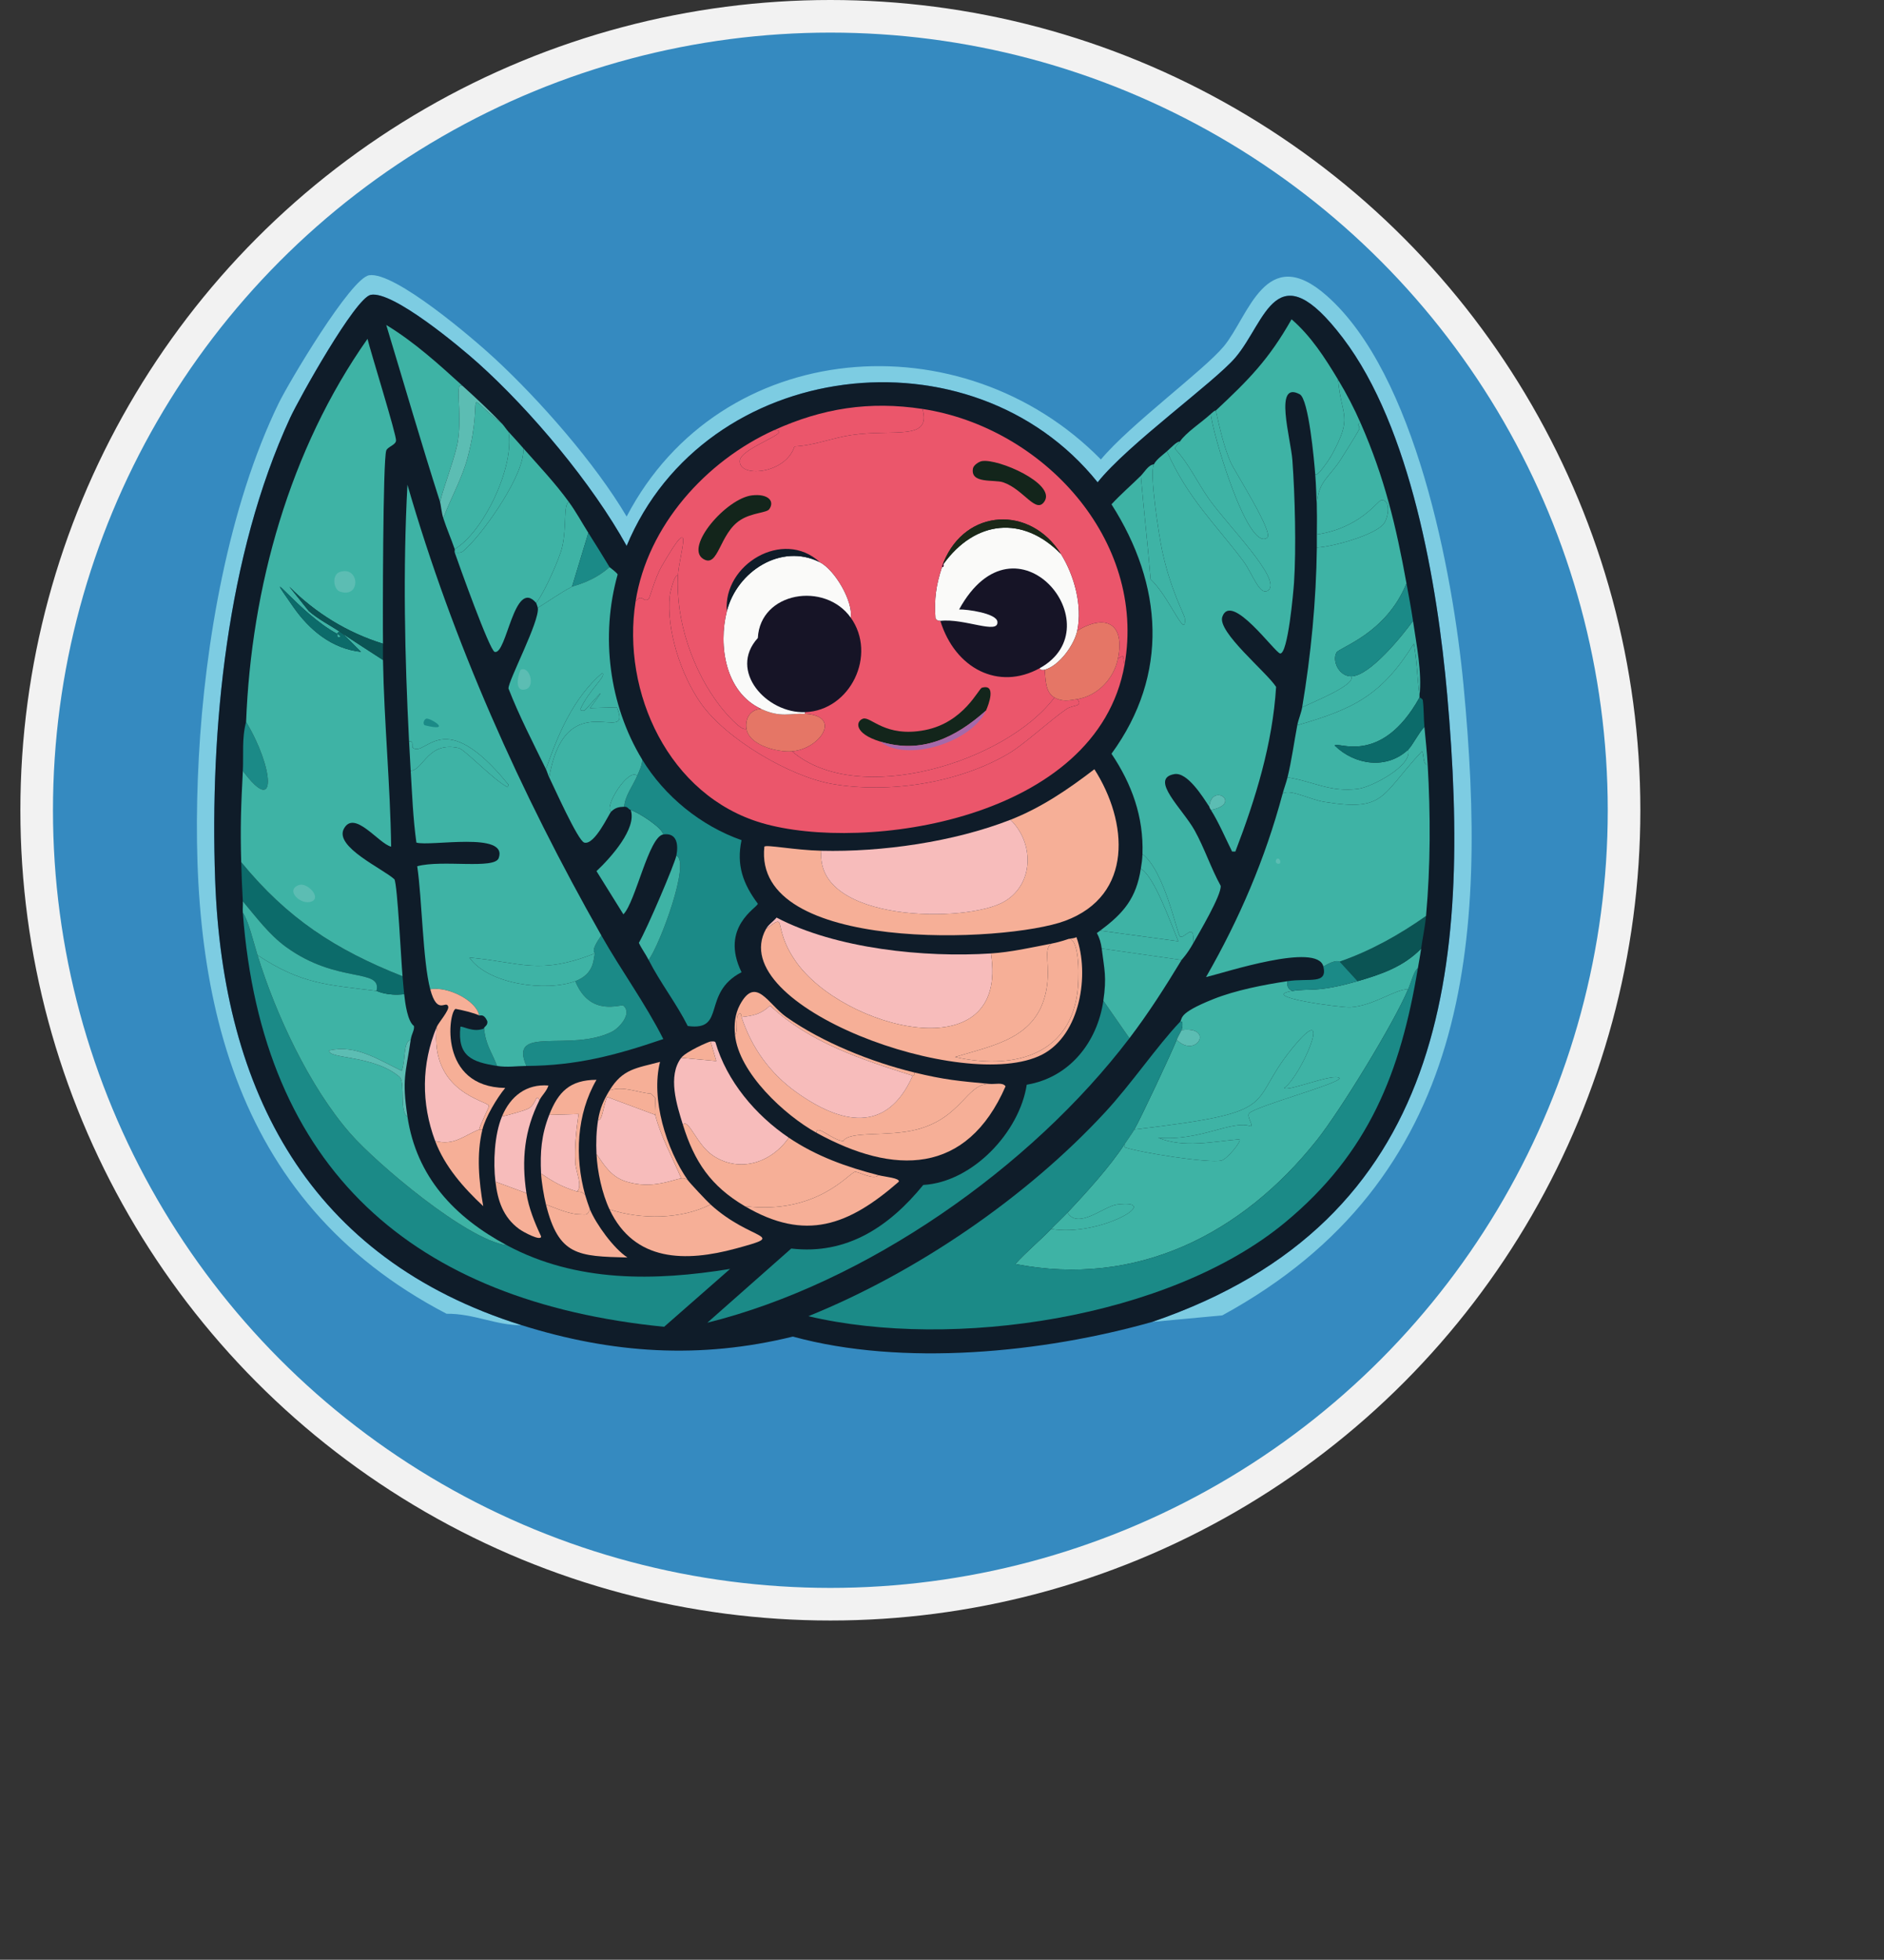 <?xml version="1.0" encoding="UTF-8"?>
<svg xmlns="http://www.w3.org/2000/svg" viewBox="0 0 578 601.05"><rect x="0" y="0" width="578" height="601.05" fill="#333333" stroke="none"/>
  <defs>
    <style>
      .cls-1 {
        fill: #358ac0;
        stroke: #f2f2f2;
        stroke-miterlimit: 10;
        stroke-width: 10px;
      }

      .cls-2 {
        fill: #f7bcbb;
      }

      .cls-2, .cls-3, .cls-4, .cls-5, .cls-6, .cls-7, .cls-8, .cls-9, .cls-10, .cls-11, .cls-12, .cls-13, .cls-14, .cls-15, .cls-16, .cls-17, .cls-18 {
        stroke-width: 0px;
      }

      .cls-3 {
        fill: #5cbdb3;
      }

      .cls-4 {
        fill: #531234;
      }

      .cls-5 {
        fill: #1b2818;
      }

      .cls-6 {
        fill: #1b8a87;
      }

      .cls-7 {
        fill: #0c6b6a;
      }

      .cls-8 {
        fill: #0f1c29;
      }

      .cls-9 {
        fill: #3eb3a5;
      }

      .cls-10 {
        fill: #0b5454;
      }

      .cls-11 {
        fill: #161426;
      }

      .cls-12 {
        fill: #13251b;
      }

      .cls-13 {
        fill: #a569a9;
      }

      .cls-14 {
        fill: #7dcce2;
      }

      .cls-15 {
        fill: #eb566b;
      }

      .cls-16 {
        fill: #e57666;
      }

      .cls-17 {
        fill: #fafaf9;
      }

      .cls-18 {
        fill: #f6af97;
      }
    </style>
  </defs>
  <g id="Laag_2" data-name="Laag 2">
    <circle class="cls-1" cx="254.75" cy="248.5" r="243.5"/>
  </g>
  <g id="Laag_1" data-name="Laag 1">
    <path class="cls-14" d="m375,403.42l-21.5,2c90.59-30.95,97.92-108.41,90.5-192.25-2.98-33.72-11.1-82.04-32-109.5-20.61-27.08-23.55-5.09-33,6-6.4,7.51-33.15,26.75-42.25,38.25-38.63-48.09-120.44-38.23-144.5,19.5-10.57-19.11-29.29-41.45-45.5-56-5.65-5.07-26.26-22.31-33-21-4.76.93-22.03,31.87-24.75,37.75-19.41,42.03-24.62,95.66-23,141.5,2.3,65.24,28.95,116.34,94,136.75-7.67.13-14.62-3.6-23-3.5-67.04-34.9-79.76-100.83-76-170.75,1.88-34.91,9.11-76.87,24.5-108.5,3.11-6.39,22.12-38.37,27.75-39.25,7.86-1.23,32.11,19.59,38.5,25.5,13.9,12.86,30.88,32.21,40.5,48.5,28.82-55.15,103.05-60.67,145.5-17.5,8.91-10.69,31.65-27.38,37.75-34.75,7.56-9.13,12.77-31.99,31.5-15.5,27.27,24,38.71,84.89,42,119.5,7.46,78.51,2.28,151.6-74,193.25Z"/>
    <path class="cls-8" d="m353.5,405.42c-33.51,9.49-76.59,13.75-110.25,4.5-28.47,7-55.39,5.24-83.25-3.5-65.05-20.41-91.7-71.51-94-136.75-1.62-45.84,3.59-99.47,23-141.5,2.72-5.88,19.99-36.82,24.75-37.75,6.74-1.31,27.35,15.93,33,21,16.21,14.55,34.93,36.89,45.5,56,24.06-57.73,105.87-67.59,144.5-19.5,9.1-11.5,35.85-30.74,42.25-38.25,9.45-11.09,12.39-33.08,33-6,20.9,27.46,29.02,75.78,32,109.5,7.42,83.84.09,161.3-90.5,192.25Z"/>
    <path class="cls-9" d="m410.5,116.42c1.04,11.7,4.73,11-2,23.25-.66,1.2-4.48,6.92-5,5.75-.3-3.88-1.98-23.03-4.75-24.5-8.06-4.3-2.74,13.55-2.25,20.25.78,10.68,1.2,27,.5,37.5-.18,2.74-1.87,21.95-4.25,21.75-1.56-.13-15.02-19.09-17.75-11.25-1.61,4.62,13.59,16.96,16.5,21.5-1.08,17.44-6.27,34.27-12.5,50.5h-1c-1.94-3.91-4.21-9.17-6.5-12.75,9.86-1.99.21-8.58-.5-1-2.03-3.11-6.76-10.73-10.75-10-7.77,1.41,2.59,10.68,6.25,17.25,3.03,5.45,4.98,11.53,8,17,.28,2.84-6.61,14.41-8.5,17.75.73-7.33-2.88-1.04-4-2.25-.95-1.03-4.71-20-11.5-25.25.4-11.38-3.25-21.44-9.5-30.75,17.76-24.35,15.78-51.8,0-76.5,2.84-3.08,6.03-5.82,9-8.75.9,10.59,2.19,21.6,3,31.75,5.63,5.13,10.92,19.02,10.5,12-.07-1.11-4.4-8.64-7-21-.92-4.36-3.92-23.46-2.5-26.25.78-1.53,2.73-2.87,4-4,6.48,14.57,15.09,22.51,23.5,33.75,2.8,3.75,5.09,11.18,7.75,8.75,3.77-3.45-12.67-19.89-18.25-27.75-3.6-5.07-6.19-10.9-10.5-15.5-.07-.67,1.08-1.6,1.5-2.25,1.77-2.72,6.76-5.95,9.5-8.5.05,4.4,11.15,42.47,17.25,38,2.13-1.56-10-20.33-11.25-23.25-2.09-4.87-3.34-10.58-4.5-15.75,10.14-9.5,16.21-15.58,23.25-28,6,5.22,10.2,11.77,14.25,18.5Z"/>
    <path class="cls-9" d="m396.5,303.92c-10.79,1.74,14.89,5.16,17.75,5,7.16-.41,13.83-5.62,17.75-5.5-4.44,10.51-20.79,37.18-28,46.25-22.99,28.92-55.36,45.25-92.5,38,3.43-3.8,7.46-7.08,11-10.75,15,2.53,34.81-9.27,20.25-7.5-4.18.51-11.89,7.77-15.25,2.5,5.73-6.13,12.98-14.05,17.5-21,0,.33-.14.86.25,1,4.26,1.51,25.68,4.95,29.5,4,1.7-.42,6.36-6.04,5.5-6.5-8.3.66-16.89,2.81-25-.5,12.9,1.18,22.76-5.58,28.5-3.5.82-.37-1.38-3.04-.5-4,2.01-2.17,27.69-9.07,27.75-10.75-1.92-1.7-16.05,4.3-17,3,5.14-3.59,14.88-26.49,4-14-16.9,19.41-1.87,21.04-50,26.75,1.87-3.2,11.29-23.24,13-27.5,6.12,5.92,11.64-4.3,1.5-3,.35-1.28.53-3.1-.5-2.5,1.02-1.07-1.08-2.47,10.25-7,6.83-2.73,15.5-4.4,22.75-5.5-.2,1.45.11,2.38,1.5,3Z"/>
    <path class="cls-6" d="m362,313.42c1.03-.6.85,1.22.5,2.5-.04.16-1.09,1.97-1.5,3-1.71,4.26-11.13,24.3-13,27.5-.77,1.32-2.07,3.08-3,4.5-4.52,6.95-11.77,14.87-17.5,21-1.58,1.69-3.37,3.31-5,5-3.54,3.67-7.57,6.95-11,10.75,37.14,7.25,69.51-9.08,92.5-38,7.21-9.07,23.56-35.74,28-46.25,1.03-2.43,1.82-5.75,3-6.5-5.32,32.01-15.07,56.74-40.75,78-35.62,29.48-102.06,39.16-146.25,28.75,33.12-13.39,66.75-36.31,91-62.5,8.21-8.87,15.95-20.34,23-27.75Z"/>
    <path class="cls-6" d="m79,292.92c5.61,18.18,15.91,40.37,28.5,54.75,7.98,9.12,35.67,32.62,48,34.25,21.28,11.4,45.28,11.03,68.5,7.25l-20.25,17.75c-77.05-7.66-123.33-48.24-129.25-127,1.73,2.51,3.22,8.84,4.5,13Z"/>
    <path class="cls-9" d="m115.5,303.92c.42.05,3.03,1.58,8.5,1,.3,2.73,1.01,8.3,3,9.75.2,1.33-.7,2.21-1,4.25-2.42.67-1.45,6.07-2.75,9.5-7.25-3.46-14.08-8.14-22.25-6.25-.47,2.67,13.83,1.3,21.75,8.25,1.55,2.28-.24,10.6,2.25,12,2.75,18.5,14.42,30.88,30.5,39.5-12.33-1.63-40.02-25.13-48-34.25-12.59-14.38-22.89-36.57-28.5-54.75,13.56,8.99,21.44,9.08,36.5,11Z"/>
    <path class="cls-9" d="m417.5,129.92c7.26,16.54,10.8,31.37,14,49-6.31,15.52-20.6,19.58-21.5,21.25-1.36,2.52.76,7.23,4.5,7.25,1.74,2.49-11.11,7.64-15,9.5,2.7-16.13,4.3-32.65,4.5-49,4.83-.18,17.8-3.82,20.5-7.25,1.53-1.94,2.28-7.61-.75-7.25-1.13.13-6.37,8.5-19.75,10.5,0-2.49.08-5.01,0-7.5-.13-8.67,3.46-9.43,7.5-15.75.77-1.2,5.32-8.5,5.5-9,.39-1.07-1.34-1.9.5-1.75Z"/>
    <path class="cls-6" d="m346.5,318.42c-30.27,39.79-80.95,75.2-129.5,87.25l25.75-22.75c17.07,2.01,30.12-6.76,40.5-19.5,15.17-.88,29.52-16.22,31.75-30.75,13.1-2.18,21.65-13,23.5-25.75l8,11.5Z"/>
    <path class="cls-9" d="m174.5,153.92c-1.72.98-.58,7.34-2,13.75-.76,3.45-5.44,14.03-8,17.25-6.8-7.92-9.04,16.15-12.75,15-1.57-.49-11.01-26.9-12.25-30.5,2.47.38,2.56-.44,4-1.75,4.92-4.48,17.93-22.73,17-30.25,4.79,5.43,9.73,10.62,14,16.5Z"/>
    <path class="cls-9" d="m435.5,213.42c.02.16-.02.34,0,.5-11.88,21.35-25.51,13.21-26,14.75,6.14,6.01,15.98,7.39,22.5,1.25,1.51,4.84-11.09,11.43-15.25,12-8.71,1.19-13.92-2.33-21.75-3.5,1.29-5.3,1.99-10.65,3-16,17.4-4.99,25.94-9.26,35.75-25,.97,5.29,1.06,10.68,1.75,16Z"/>
    <path class="cls-6" d="m161.5,326.92c-5.65-12.72,13.38-4.07,26.25-10.5,2.18-1.09,6.35-5.56,3.5-8-.71-.61-10.19,3.69-14.75-7.5,5.97-2.24,5.55-6.94,6-8.5.09-.3-1.62-.48,2-5.5,6.07,10.7,13.43,20.74,19,31.75-14.6,4.99-26.59,8.15-42,8.25Z"/>
    <path class="cls-9" d="m142,118.42c-2.78-1.79-.09,7.36-1.5,16.75-.68,4.56-4.23,13.57-5.5,18.75-5.77-18-11.02-36.16-16.5-54.25,8.58,5.2,16.09,12.02,23.5,18.75Z"/>
    <path class="cls-9" d="m154,129.92c.7.73,1.31,1.76,2,2.5,1.95,10.62-7.59,30.7-16.5,36-1.09-3.17-2.46-6.3-3.5-9.5,2.34-6.25,5.81-12.26,7.5-18.75,5.33-20.42-2.31-20.12,10.5-10.25Z"/>
    <path class="cls-7" d="m123.5,299.42c.17,1.82.3,3.7.5,5.5-5.47.58-8.08-.95-8.5-1,1.77-7.17-11.93-2.01-27.75-13.5-5.22-3.79-9.14-9.14-13.25-14-.24-3.92-.39-8.06-.5-12,14.23,17.31,28.78,26.78,49.5,35Z"/>
    <path class="cls-9" d="m362.5,294.42c-5.07,8.35-10.08,16.22-16,24l-8-11.5c1.07-7.35.31-9.51-.5-16l24.5,3.5Z"/>
    <path class="cls-9" d="m203.5,255.92c-4.49.65-8.51,20.77-12.25,24.5l-8.25-13.25c4.39-4.12,12.45-13.11,10.5-18.75,2.57.81,9.65,5.45,10,7.5Z"/>
    <path class="cls-9" d="m435.5,213.42c-.69-5.32-.78-10.71-1.75-16-9.81,15.74-18.35,20.01-35.75,25,.34-1.79,1.21-3.74,1.5-5.5,3.89-1.86,16.74-7.01,15-9.5,5.69.03,15.81-12.57,19-17,1.07,7.36,2.8,15.72,2,23Z"/>
    <path class="cls-9" d="m115.5,303.92c-15.06-1.92-22.94-2.01-36.5-11-1.28-4.16-2.77-10.49-4.5-13-.09-1.16.07-2.34,0-3.5,4.11,4.86,8.03,10.21,13.25,14,15.82,11.49,29.52,6.33,27.75,13.5Z"/>
    <path class="cls-9" d="m435,296.92c-1.18.75-1.97,4.07-3,6.5-3.92-.12-10.59,5.09-17.75,5.5-2.86.16-28.54-3.26-17.75-5,5.52-.89,7.34.61,20-3,7.2-2.05,14.18-4.48,19.5-10-.27,2.03-.67,3.99-1,6Z"/>
    <path class="cls-9" d="m337.5,285.42c7.24-5.33,11.1-9.98,12.5-19,4.15,2.43,8.88,16,11.5,22.25l-24-3.25Z"/>
    <path class="cls-9" d="m366,289.42c-1.86,3.3-3.34,4.74-3.5,5l-24.5-3.5c-.2-1.63-.68-3.32-1.5-4.75l1-.75,24,3.25c-2.62-6.25-7.35-19.82-11.5-22.25.27-1.7.44-2.7.5-4.5,6.79,5.25,10.55,24.22,11.5,25.25,1.12,1.21,4.73-5.08,4,2.25Z"/>
    <path class="cls-9" d="m438,234.42c-1.57.54-1.11-3.68-1.75-4-12.82,13.67-11.1,18.57-30,15.5-4.57-.74-10.6-4.12-12.75-2.5.44-1.66,1.1-3.34,1.5-5,7.83,1.17,13.04,4.69,21.75,3.5,4.16-.57,16.76-7.16,15.25-12,1.3-1.22,3.35-5.35,5-7,.36,3.82.78,7.67,1,11.5Z"/>
    <path class="cls-9" d="m362,135.42c-.42.65-1.57,1.58-1.5,2.25,4.31,4.6,6.9,10.43,10.5,15.5,5.58,7.86,22.02,24.3,18.25,27.75-2.66,2.43-4.95-5-7.75-8.75-8.41-11.24-17.02-19.18-23.5-33.75,1.59-1.41,3.04-3.05,4-3Z"/>
    <path class="cls-9" d="m180.5,163.42l-5,16.5c-3.62,1.91-7.02,4.34-10.5,6.5-.02-.16-.45-1.44-.5-1.5,2.56-3.22,7.24-13.8,8-17.25,1.42-6.41.28-12.77,2-13.75,2.36,3.24,3.93,6.24,6,9.5Z"/>
    <path class="cls-9" d="m354,142.42c-1.42,2.79,1.58,21.89,2.5,26.25,2.6,12.36,6.93,19.89,7,21,.42,7.02-4.87-6.87-10.5-12-.81-10.15-2.1-21.16-3-31.75,1.05-1.04,2.35-3.4,4-3.5Z"/>
    <g>
      <path class="cls-6" d="m433.5,190.42c-3.19,4.43-13.31,17.03-19,17-3.74-.02-5.86-4.73-4.5-7.25.9-1.67,15.19-5.73,21.5-21.25.7,3.85,1.44,7.62,2,11.5Z"/>
      <path class="cls-7" d="m437,222.92c-1.65,1.65-3.7,5.78-5,7-6.52,6.14-16.36,4.76-22.5-1.25.49-1.54,14.12,6.6,26-14.75,0,.06.43-.03,1,.75.35,2.71.25,5.55.5,8.25Z"/>
    </g>
    <path class="cls-3" d="m142,118.42c4.19,3.8,8.07,7.41,12,11.5-12.81-9.87-5.17-10.17-10.5,10.25-1.69,6.49-5.16,12.5-7.5,18.75-.53-1.61-.79-4.34-1-5,1.27-5.18,4.82-14.19,5.5-18.75,1.41-9.39-1.28-18.54,1.5-16.75Z"/>
    <g>
      <path class="cls-6" d="m199,294.42c3.6-5.02,12.9-30.09,8.5-32,.63-3.1.36-7.13-4-6.5-.35-2.05-7.43-6.69-10-7.5-.82-.26-.79-1.03-2-1,.18-3.22,2.69-6.45,4-9.5.66-1.54,1.55-3.27,1.5-5,6.89,11.33,18.06,20.37,30.5,24.75-1.64,7.66.48,13.43,5,19.5-.09,1.18-11.76,7.17-5,21-12.4,6.45-4.55,18.14-16.5,16.5-3.52-7-8.45-13.28-12-20.25Z"/>
      <path class="cls-9" d="m199,294.42c-.91-1.8-2.15-3.42-3-5.25,2.64-4.57,10.98-24.19,11.5-26.75,4.4,1.91-4.9,26.98-8.5,32Z"/>
    </g>
    <path class="cls-9" d="m373,125.92c1.16,5.17,2.41,10.88,4.5,15.75,1.25,2.92,13.38,21.69,11.25,23.25-6.1,4.47-17.2-33.6-17.25-38,1.4-1.31,1.43-.94,1.5-1Z"/>
    <path class="cls-9" d="m404,167.92c.02-1.33,0-2.67,0-4,13.38-2,18.62-10.37,19.75-10.5,3.03-.36,2.28,5.31.75,7.25-2.7,3.43-15.67,7.07-20.5,7.25Z"/>
    <path class="cls-9" d="m417.5,129.92c-1.84-.15-.11.68-.5,1.75-.18.5-4.73,7.8-5.5,9-4.04,6.32-7.63,7.08-7.5,15.75-.11-3.6-.22-7.42-.5-11,.52,1.17,4.34-4.55,5-5.75,6.73-12.25,3.04-11.55,2-23.25,2.7,4.49,4.9,8.71,7,13.5Z"/>
    <path class="cls-9" d="m160.5,137.42c.93,7.52-12.08,25.77-17,30.25-1.44,1.31-1.53,2.13-4,1.75-.09-.25.09-.75,0-1,8.91-5.3,18.45-25.38,16.5-36,1.59,1.7,2.97,3.26,4.5,5Z"/>
    <path class="cls-6" d="m74.5,236.42c.25-4.97-.34-10.09,1-15,8.42,13.88,9.74,29.48-1,15Z"/>
    <g>
      <path class="cls-10" d="m437.5,280.92c-.3,3.37-1.05,6.67-1.5,10-5.32,5.52-12.3,7.95-19.5,10l-5.5-6c9.48-3.29,18.33-8.23,26.5-14Z"/>
      <path class="cls-6" d="m411,294.92l5.5,6c-12.66,3.61-14.48,2.11-20,3-1.39-.62-1.7-1.55-1.5-3,6.66-1.01,12.35,1.13,11-4.5,4.19-2.5,4.75-1.41,5-1.5Z"/>
    </g>
    <path class="cls-6" d="m187,173.92c-5.08,4.55-10.92,5.69-11.5,6l5-16.5c2.21,3.48,4.37,6.97,6.5,10.5Z"/>
    <path class="cls-6" d="m148.5,315.42c.51,5.07,2.27,7.02,4,11.5-7.7-1.21-12.22-2.92-11.25-12,.51-.41,3.98,1.92,7.25.5Z"/>
    <path class="cls-3" d="m126,318.92c-1.54,10.52-2.73,11.84-1,23.5-2.49-1.4-.7-9.72-2.25-12-7.92-6.95-22.22-5.58-21.75-8.25,8.17-1.89,15,2.79,22.25,6.25,1.3-3.43.33-8.83,2.75-9.5Z"/>
    <path class="cls-9" d="m195.5,237.92c-1.31,3.05-3.82,6.28-4,9.5-1.71.05-2.74.3-4,1.5-2.42-1.27,5.28-13.59,8-11Z"/>
    <path class="cls-3" d="m371.5,248.42c-.47-.74-.47-.95-.5-1,.71-7.58,10.36-.99.5,1Z"/>
    <path class="cls-9" d="m182.5,292.42c-.45,1.56-.03,6.26-6,8.5-8.72,3.27-26.6,1.11-32.5-7.25,16.33,1.56,21.28,5.43,38.5-1.25Z"/>
    <g>
      <path class="cls-9" d="m184.5,286.92c-3.62,5.02-1.91,5.2-2,5.5-17.22,6.68-22.17,2.81-38.5,1.25,5.9,8.36,23.78,10.52,32.5,7.25,4.56,11.19,14.04,6.89,14.75,7.5,2.85,2.44-1.32,6.91-3.5,8-12.87,6.43-31.9-2.22-26.25,10.5-3.13.02-5.79.5-9,0-1.73-4.48-3.49-6.43-4-11.5-.06-.57,1.25-.82,1-2.25-1.1-2.43-2.14-1.57-2.5-1.75-.84-4.56-9.71-9.03-15-8-2.3-8.61-2.5-27.68-4-37.75,7.64-2.08,23.72,1.04,25-2.5,2.97-8.24-20.99-3.48-25.25-4.75-1.03-7.29-1.3-14.66-1.75-22,3.99-.39,5.28-9.15,14.75-7,1.79.41,11.01,10.11,15,12l.25-.75c-19.96-24.61-25.13-8.61-29.25-11.25-.66-.42.45-2.29-1.25-2-1.34-26.17-1.9-52.58-.5-78.75,13.95,48.29,34.7,94.56,59.5,138.25Z"/>
      <g>
        <path class="cls-9" d="m126,236.42c-.18-2.98-.35-6.02-.5-9,1.7-.29.59,1.58,1.25,2,4.12,2.64,9.29-13.36,29.25,11.25l-.25.75c-3.99-1.89-13.21-11.59-15-12-9.47-2.15-10.76,6.61-14.75,7Z"/>
        <path class="cls-9" d="m159.25,267.42c16.04-1.31,9.64,12.68-9.25,2.75-.3-.7,8.74-2.71,9.25-2.75Z"/>
        <path class="cls-6" d="m130.75,220.42c1.1-.41,8.52,4.25-.5,2-.62-.59-.13-1.76.5-2Z"/>
        <g>
          <path class="cls-9" d="m139.5,282.92c3.28.02,1.46.32,2.25.5,4.27.96,10.55,3.19,12.5,3.5,5.43.86,24.52-.65,23.25,3.75-1.62,5.6-28.4-2.55-38-7.75Z"/>
          <path class="cls-9" d="m139.5,282.92c-.28-.15-1.16.27-1.5-.25,1.41-.83,1.42.25,1.5.25Z"/>
        </g>
      </g>
    </g>
    <path class="cls-9" d="m345,350.92c.93-1.42,2.23-3.18,3-4.5,48.13-5.71,33.1-7.34,50-26.75,10.88-12.49,1.14,10.41-4,14,.95,1.3,15.08-4.7,17-3-.06,1.68-25.74,8.58-27.75,10.75-.88.96,1.32,3.63.5,4-5.74-2.08-15.6,4.68-28.5,3.5,8.11,3.31,16.7,1.16,25,.5.86.46-3.8,6.08-5.5,6.5-3.82.95-25.24-2.49-29.5-4-.39-.14-.25-.67-.25-1Z"/>
    <path class="cls-9" d="m322.5,376.92c1.63-1.69,3.42-3.31,5-5,3.36,5.27,11.07-1.99,15.25-2.5,14.56-1.77-5.25,10.03-20.25,7.5Z"/>
    <path class="cls-3" d="m361,318.92c.41-1.03,1.46-2.84,1.5-3,10.14-1.3,4.62,8.92-1.5,3Z"/>
    <g>
      <path class="cls-9" d="m438,234.42c.89,15.49.89,31.08-.5,46.5-8.17,5.77-17.02,10.71-26.5,14-.25.09-.81-1-5,1.5-1.8-7.53-30.38,1.92-36,3.25,10.27-17.88,18.16-36.31,23.5-56.25,2.15-1.62,8.18,1.76,12.75,2.5,18.9,3.07,17.18-1.83,30-15.5.64.32.18,4.54,1.75,4Z"/>
      <path class="cls-9" d="m427.75,258.42c6,4.38-23.18,12.56-25.75,9.25-1.96-2.52,5.44-.85,12.75-2.75,6.04-1.57,12.41-6.93,13-6.5Z"/>
      <path class="cls-3" d="m391.75,263.42c.97-.51,1.53,1.56.5,1.5-1.11-.06-.97-1.25-.5-1.5Z"/>
    </g>
    <g>
      <path class="cls-9" d="m197,232.92c.05,1.73-.84,3.46-1.5,5-2.72-2.59-10.42,9.73-8,11-.65.61-5.06,10.38-8.25,9.5-1.94-.53-9.37-17.22-10.75-20,5.04-29.47,25.83-8.84,20.75-21.5l-8.25.25c7.89-10.49-1.13.52-1.75.75-.28.11-1.07.09-1.25-.25,2.51-5.96,8.35-10.49,6.75-11.25-8.86,7.57-13.66,19.03-17.25,29.5-3.99-8.2-8.18-16.24-11.5-24.75-.13-2.35,9.62-20.67,9-24.75,3.48-2.16,6.88-4.59,10.5-6.5.58-.31,6.42-1.45,11.5-6,.09.14,2.05,1.51,2.5,2.25-5.31,18.8-2.69,39.99,7.5,56.75Z"/>
      <path class="cls-9" d="m168.5,238.42c-.43-.86-.62-1.72-1-2.5,3.59-10.47,8.39-21.93,17.25-29.5,1.6.76-4.24,5.29-6.75,11.25.18.34.97.36,1.25.25.62-.23,9.64-11.24,1.75-.75l8.25-.25c5.08,12.66-15.71-7.97-20.75,21.5Z"/>
      <path class="cls-3" d="m159.75,205.42c2.72-1.31,4.6,5.18,1.5,6-4.04,1.07-1.86-5.83-1.5-6Z"/>
    </g>
    <path class="cls-15" d="m208,176.42c-1.12-.3-2.38,5.12-2.5,6.25-1.12,10.61,3.43,24.33,9.5,33,7.65,10.92,27.27,22.48,40.25,24.75,17.45,3.05,39.12-.26,54.5-9.5,4.58-2.75,12.65-10.21,17.5-13.5,1.97-1.33,5.15-.6,3.25-3,6.3-1.04,11.25-6.28,12.5-12.5l1.5-.75.5,2.75c-8.41,47.65-79.93,57.67-111.25,48.5-28.53-8.36-43.15-40.05-38.75-68,2.11-2.57,2.37.62,4-.75.41-.35,1.92-6.4,4-10,10.58-18.28,5.36-3.64,5,2.75Z"/>
    <path class="cls-18" d="m252,260.92c-2.12,22.12,44.86,22.32,56.25,15.5,9.05-5.42,8.99-17.98,1.75-25,9.45-3.7,17.77-9.37,25.75-15.5,10.29,16.06,12.14,38.66-9,46.5-18.24,6.77-95.85,10-92.25-22.75.51-.72,9.1,1.05,17.5,1.25Z"/>
    <path class="cls-2" d="m310,251.42c7.24,7.02,7.3,19.58-1.75,25-11.39,6.82-58.37,6.62-56.25-15.5,18.51.45,40.66-2.72,58-9.5Z"/>
    <path class="cls-15" d="m283,125.42c2.83,9.92-8.65,6.08-21.75,8-5.86.86-11.51,3.23-17.5,3.5-2.77,8.64-17.42,9.7-16.75,4.25.48-3.93,17.16-8.94,10.5-9.25,14.86-6.73,29.25-8.98,45.5-6.5Z"/>
    <path class="cls-2" d="m304,292.42c5.83,36.54-45.62,23.21-60,2.25-7.39-10.77-2.04-14.97-9-9.75.77-1.38,2.25-2.31,3.25-3.5,18.28,9.59,45.45,12.32,65.75,11Z"/>
    <path class="cls-18" d="m304,292.42c6.15-.4,12.45-1.83,18.5-3-2.57,1.96-.07,6.7-1.5,14.25-2.79,14.72-15.84,16.84-28,20.5,16.7,3.81,34.76.2,37.5-19.5.56-4.02.89-16.4-2.5-16.75.8-.12,1.5-.12,2.25-.5,4.07,11.3,1.26,29.92-10.5,36-23.73,12.26-97.79-14.89-84.75-38.5,6.96-5.22,1.61-1.02,9,9.75,14.38,20.96,65.83,34.29,60-2.25Z"/>
    <path class="cls-18" d="m322.5,289.42c3.17-.61,5.22-1.46,5.5-1.5,3.39.35,3.06,12.73,2.5,16.75-2.74,19.7-20.8,23.31-37.5,19.5,12.16-3.66,25.21-5.78,28-20.5,1.43-7.55-1.07-12.29,1.5-14.25Z"/>
    <path class="cls-2" d="m147,346.42c-4.67,1.8-7.61,5.05-13.5,3.5-4.3-11.49-4.24-23.66.5-35-2.24,20.25,15.71,22.68,16,24.25.07.39-2.86,6.08-3,7.25Z"/>
    <path class="cls-18" d="m147,311.42c-1.64-.79-5.27-1.66-7.25-2-2.17,1.05-5.28,23.92,15.25,24.25-2.56,3.08-6.09,9.02-7,12.75-.35.04-.81-.07-1,0,.14-1.17,3.07-6.86,3-7.25-.29-1.57-18.24-4-16-24.25.53-1.26,3.9-5.08,3.5-6.25-.7-2.05-3.31,2.94-5.5-5.25,5.29-1.03,14.16,3.44,15,8Z"/>
    <path class="cls-18" d="m148,346.42c-1.87,7.67-1.07,15.88.25,23.5-6.01-5.6-11.83-12.19-14.75-20,5.89,1.55,8.83-1.7,13.5-3.5.19-.07.65.04,1,0Z"/>
    <path class="cls-2" d="m177,365.42c-4.46-1.35-7.18-2.89-11-5.5-.32-6.58.08-11.81,2.5-18l9-.25c-.72,4.97-1.27,9.97-1,15,.14,2.63,2.35,7.2.5,8.75Z"/>
    <path class="cls-18" d="m181,370.92c1.87,4.53,7.28,12.01,11.5,14.75-15.16-.38-21.1-.52-25-16.25,2.98,1.1,7.07,2.96,10.25,3,2.17.03,2.36.49,3.25-1.5Z"/>
    <path class="cls-18" d="m179.5,366.42c-1.24-1.21-1.91-.82-2.5-1,1.85-1.55-.36-6.12-.5-8.75-.27-5.03.28-10.03,1-15l-9,.25c2.76-7.07,6.36-10.72,14.5-10.75-6.13,10.53-6.71,23.71-3.5,35.25Z"/>
    <path class="cls-18" d="m177,365.42c.59.18,1.26-.21,2.5,1,.23.84,1.2,3.78,1.5,4.5-.89,1.99-1.08,1.53-3.25,1.5-3.18-.04-7.27-1.9-10.25-3-.64-2.58-1.37-6.9-1.5-9.5,3.82,2.61,6.54,4.15,11,5.5Z"/>
    <path class="cls-2" d="m201,341.92c1.78,6.83,5.3,13.04,8,19.5-2.6.32-8.83,3.4-16.75,1-4.68-1.42-6.74-4.83-9.25-8.5-.17-3.49-.06-7.04.5-10.5,1.34.39,1.45-3.78,2.75-7l14.75,5.5Z"/>
    <path class="cls-18" d="m187,370.92c9.78,3.19,21.92,3.06,31-1.5,12.65,11.49,24.21,9.03,7.75,13.5-15.35,4.17-31.13,4.17-38.75-12Z"/>
    <path class="cls-18" d="m209,361.42c.88-.11,1.29.07,2,.5.64.92,5.8,6.41,7,7.5-9.08,4.56-21.22,4.69-31,1.5-2.32-4.93-3.74-11.62-4-17,2.51,3.67,4.57,7.08,9.25,8.5,7.92,2.4,14.15-.68,16.75-1Z"/>
    <path class="cls-18" d="m211,361.92c-.71-.43-1.12-.61-2-.5-2.7-6.46-6.22-12.67-8-19.5-.29-1.1.2-3.68,0-5.25l-1.25-1.25c-4.23-.33-8.51-2.47-12.75-1,4.05-6.64,8.19-6.79,15.5-8.75-2.89,11.29,1.94,26.86,8.5,36.25Z"/>
    <path class="cls-18" d="m201,341.92l-14.75-5.5c-1.3,3.22-1.41,7.39-2.75,7,.58-3.55,1.73-6.1,3.5-9,4.24-1.47,8.52.67,12.75,1l1.25,1.25c.2,1.57-.29,4.15,0,5.25Z"/>
    <path class="cls-2" d="m165.5,337.42c-4.63,9.23-5.54,18.21-4,28.5l-9.5-3.5c-.72-5.95-.33-14.41,2-20,1.9-.43,7.09-1.8,8.25-2.5,2.38-1.44,2.12-4.79,3.25-2.5Z"/>
    <path class="cls-18" d="m161.5,365.92c.67,4.48,2.57,9.16,4.5,13.25.15,1.68-5.42-1.27-6.75-2.25-4.89-3.62-6.54-8.62-7.25-14.5l9.5,3.5Z"/>
    <path class="cls-18" d="m165.5,337.42c-1.13-2.29-.87,1.06-3.25,2.5-1.16.7-6.35,2.07-8.25,2.5,2.61-6.27,7.51-10.03,14.25-9.5-.49,1.7-1.98,2.97-2.75,4.5Z"/>
    <path class="cls-2" d="m242,348.92c-5.3,7.65-15.05,10.94-23.25,5.5-5.04-3.34-7.48-11.53-9.25-9.5-1.84-5.94-4.76-14.88-.5-20.5l10.75,1-1.75-6c.62-.01,1.24-.15,1.5.25,3.45,11.88,12.29,22.35,22.5,29.25Z"/>
    <path class="cls-18" d="m242,348.92c8.41,5.68,17.79,9.02,27.5,11.5-1.43,1.68-6.19-1.21-7.25-1-1.79.35-11.71,13.21-33.75,10.5-10.4-6.12-15.47-13.6-19-25,1.77-2.03,4.21,6.16,9.25,9.5,8.2,5.44,17.95,2.15,23.25-5.5Z"/>
    <path class="cls-18" d="m269.5,360.42c2.09.53,6.65.88,6.25,2-15.39,13.42-28.62,18.46-47.25,7.5,22.04,2.71,31.96-10.15,33.75-10.5,1.06-.21,5.82,2.68,7.25,1Z"/>
    <path class="cls-18" d="m209,324.42c1.44-1.9,8.49-4.99,9-5l1.75,6-10.75-1Z"/>
    <g>
      <path class="cls-11" d="m319,204.92c-12.65,7.01-26.01.12-30.5-14.5,7.34-.87,17.96,4.34,17.5.25-.29-2.59-9.38-3.83-11.75-3.75,17.45-31.79,47.81,5.22,24.75,18Z"/>
      <path class="cls-17" d="m325.5,169.92c4.1,6.57,6.62,15.88,5,23.5-.93,4.39-5.48,10.74-10,12-.43.12-1.53.17-1.5-.5,23.06-12.78-7.3-49.79-24.75-18,2.37-.08,11.46,1.16,11.75,3.75.46,4.09-10.16-1.12-17.5-.25-.02-.08-.8.29-1.5-.75-.44-5.9.18-10.21,2-15.75.79.05.38-.84.5-1,9.71-13.38,24.3-14.95,36-3Z"/>
    </g>
    <path class="cls-15" d="m208,176.42c-.78,13.78,4.51,29.34,13,40.25,1.36,1.75,6.81,8.14,8,6.75.71,5.2,9.68,7.36,14,7,20.1,17.28,65.5,3.42,80.5-16.5,2.43,1.37,4.48.92,7,.5,1.9,2.4-1.28,1.67-3.25,3-4.85,3.29-12.92,10.75-17.5,13.5-15.38,9.24-37.05,12.55-54.5,9.5-12.98-2.27-32.6-13.83-40.25-24.75-6.07-8.67-10.62-22.39-9.5-33,.12-1.13,1.38-6.55,2.5-6.25Z"/>
    <path class="cls-16" d="m343,201.92c-1.25,6.22-6.2,11.46-12.5,12.5-2.52.42-4.57.87-7-.5-2.85-1.61-2.68-5.48-3-8.5,4.52-1.26,9.07-7.61,10-12,8.93-5.32,14.62-2.03,12.5,8.5Z"/>
    <path class="cls-16" d="m233.5,217.42c5.99,2.79,8.92,1.27,13.5,1.5,11.43.58,4.69,10.77-4,11.5-4.32.36-13.29-1.8-14-7-.42-3.07,1.14-5.83,4.5-6Z"/>
    <g>
      <path class="cls-11" d="m261,189.42c8.13,11.38-.06,28.49-14,29-11.82.43-23.67-12.68-14.5-22.75.72-14.15,20.53-17.41,28.5-6.25Z"/>
      <path class="cls-17" d="m251.5,172.42c4.63,2.33,10.27,12.02,9.5,17-7.97-11.16-27.78-7.9-28.5,6.25-9.17,10.07,2.68,23.18,14.5,22.75v.5c-4.58-.23-7.51,1.29-13.5-1.5-10.98-5.11-13.2-19.39-10.5-30,3.08-12.12,16.61-20.99,28.5-15Z"/>
      <path class="cls-8" d="m251.5,172.42c-11.89-5.99-25.42,2.88-28.5,15-1.26-14.22,17.26-25.41,28.5-15Z"/>
    </g>
    <g>
      <path class="cls-15" d="m345,203.92l-.5-2.75-1.5.75c2.12-10.53-3.57-13.82-12.5-8.5,1.62-7.62-.9-16.93-5-23.5-9.36-14.97-29.22-14.05-36,2.5-.26.64-.31.92-.5,1.5-1.82,5.54-2.44,9.85-2,15.75.7,1.04,1.48.67,1.5.75,4.49,14.62,17.85,21.51,30.5,14.5-.03.67,1.07.62,1.5.5.32,3.02.15,6.89,3,8.5-15,19.92-60.4,33.78-80.5,16.5,8.69-.73,15.43-10.92,4-11.5v-.5c13.94-.51,22.13-17.62,14-29,.77-4.98-4.87-14.67-9.5-17-11.24-10.41-29.76.78-28.5,15-2.7,10.61-.48,24.89,10.5,30-3.36.17-4.92,2.93-4.5,6-1.19,1.39-6.64-5-8-6.75-8.49-10.91-13.78-26.47-13-40.25.36-6.39,5.58-21.03-5-2.75-2.08,3.6-3.59,9.65-4,10-1.63,1.37-1.89-1.82-4,.75,3.65-23.18,21.57-43.02,42.5-52.5,6.66.31-10.02,5.32-10.5,9.25-.67,5.45,13.98,4.39,16.75-4.25,5.99-.27,11.64-2.64,17.5-3.5,13.1-1.92,24.58,1.92,21.75-8,36.78,5.61,68.79,40.04,62,78.5Z"/>
      <g>
        <path class="cls-12" d="m230.75,151.92c4.86-.55,7.02,1.74,5.25,4.25-.8,1.13-5.22,1.05-8.75,3.25-6.62,4.13-6.77,14.94-11.5,12-5.82-3.62,7.08-18.61,15-19.5Z"/>
        <path class="cls-12" d="m301.25,141.42c4.98-.83,22.56,6.84,19.25,12.25-2.61,4.25-6.36-3.58-12.75-5.75-2.72-.93-10.13.55-9.25-4.25.19-1.03,1.84-2.1,2.75-2.25Z"/>
        <g>
          <path class="cls-12" d="m302.5,217.92c-9.41,8.38-19.78,13.42-32.5,9.5-8.07-2.49-7.46-6.25-5.25-7,2.42-.82,6.73,5.88,19,3.5,11.95-2.32,16.43-12.69,17.5-13,4.51-1.29,2.06,5.21,1.25,7Z"/>
          <path class="cls-13" d="m270,227.42c12.72,3.92,23.09-1.12,32.5-9.5-4.4,9.76-24.4,16.02-32.5,9.5Z"/>
        </g>
        <g>
          <path class="cls-5" d="m325.5,169.92c-11.7-11.95-26.29-10.38-36,3v-.5c6.78-16.55,26.64-17.47,36-2.5Z"/>
          <path class="cls-4" d="m289.5,172.92c-.12.16.29,1.05-.5,1,.19-.58.24-.86.5-1.5v.5Z"/>
        </g>
      </g>
    </g>
    <path class="cls-18" d="m227.5,311.92c3.07,9.39,8.72,17.24,16.75,23,13.6,9.76,27.77,13.02,35.75-5,.02-.05.68.17.5-1,9.32,2.26,13.66,2.63,23,3.5-7.02-.03-8.48,10.42-22.25,14-8.86,2.3-20.68.33-22.5,3.5-3.06.07-8.35-5.37-8.25-2.5-9.75-5.36-23.85-18.42-25-30,1.06-1.11.13-5.18,1-6.25.97-1.2.94.76,1,.75Z"/>
    <path class="cls-18" d="m250.5,347.42c-.1-2.87,5.19,2.57,8.25,2.5,1.82-3.17,13.64-1.2,22.5-3.5,13.77-3.58,15.23-14.03,22.25-14,1.98.18,4.08-.57,5,.75-11.92,27.29-34.26,27.32-58,14.25Z"/>
    <path class="cls-18" d="m280.5,328.92c.18,1.17-.48.95-.5,1-15.48-4.9-31.67-10.14-43.75-21.5-2.76,2.62-5.14,3.12-8.75,3.5-.06,0-.03-1.95-1-.75-.87,1.07.06,5.14-1,6.25-.32-3.2-.03-6.4,1.5-9.25,4.87-9.07,8.62-.21,14.25,3.75,11.05,7.77,26.15,13.83,39.25,17Z"/>
    <path class="cls-2" d="m280,329.92c-7.98,18.02-22.15,14.76-35.75,5-8.03-5.76-13.68-13.61-16.75-23,3.61-.38,5.99-.88,8.75-3.5,12.08,11.36,28.27,16.6,43.75,21.5Z"/>
    <g>
      <path class="cls-9" d="m117.5,197.42c-10.83-3.34-20.79-9.43-28.75-17.5l6,7.5c2.98,2.59,6.52,4.32,9.75,6.5-.41-.14-1.03-.1-1,.5-11.6-6.07-24.33-23.72-13.5-8.25,4.97,7.1,11.86,12.81,20.75,13.75-1.17-1.1-5.62-5.79-6.25-6,4.26,2.88,8.68,5.69,13,8.5.34,19.09,2.23,38.15,2.5,57.25-3.84-.92-11.28-11.47-14.5-5.5-2.99,5.55,11.94,12.24,15.5,15.5.95,1.7,2.07,25.16,2.5,29.75-20.72-8.22-35.27-17.69-49.5-35-.31-11.03-.05-17.18.5-28,10.74,14.48,9.42-1.12,1-15,1.58-41.23,13.33-83.54,37.25-117.5.96,4.06,8.97,29.64,8.75,31.25-.19,1.37-2.56,1.83-3,3-1.04,2.78-1.1,52.05-1,59.25Z"/>
      <g>
        <path class="cls-3" d="m104.25,175.42c6.14-2.02,6.55,8.28,0,6-1.96-.68-2.51-5.17,0-6Z"/>
        <path class="cls-3" d="m91.75,271.42c2.42-.85,6.82,3.67,4,5-3.25,1.53-8.55-3.41-4-5Z"/>
        <g>
          <path class="cls-10" d="m117.5,197.42c.02,1.67-.03,3.33,0,5-4.32-2.81-8.74-5.62-13-8.5-3.23-2.18-6.77-3.91-9.75-6.5l-6-7.5c7.96,8.07,17.92,14.16,28.75,17.5Z"/>
          <path class="cls-7" d="m103.5,194.42c.06.03-.21,1.66,1,.75l-1-.75c-.03-.6.59-.64,1-.5.63.21,5.08,4.9,6.25,6-8.89-.94-15.78-6.65-20.75-13.75-10.83-15.47,1.9,2.18,13.5,8.25Z"/>
          <path class="cls-9" d="m103.5,194.42l1,.75c-1.21.91-.94-.72-1-.75Z"/>
        </g>
      </g>
    </g>
  </g>
</svg>